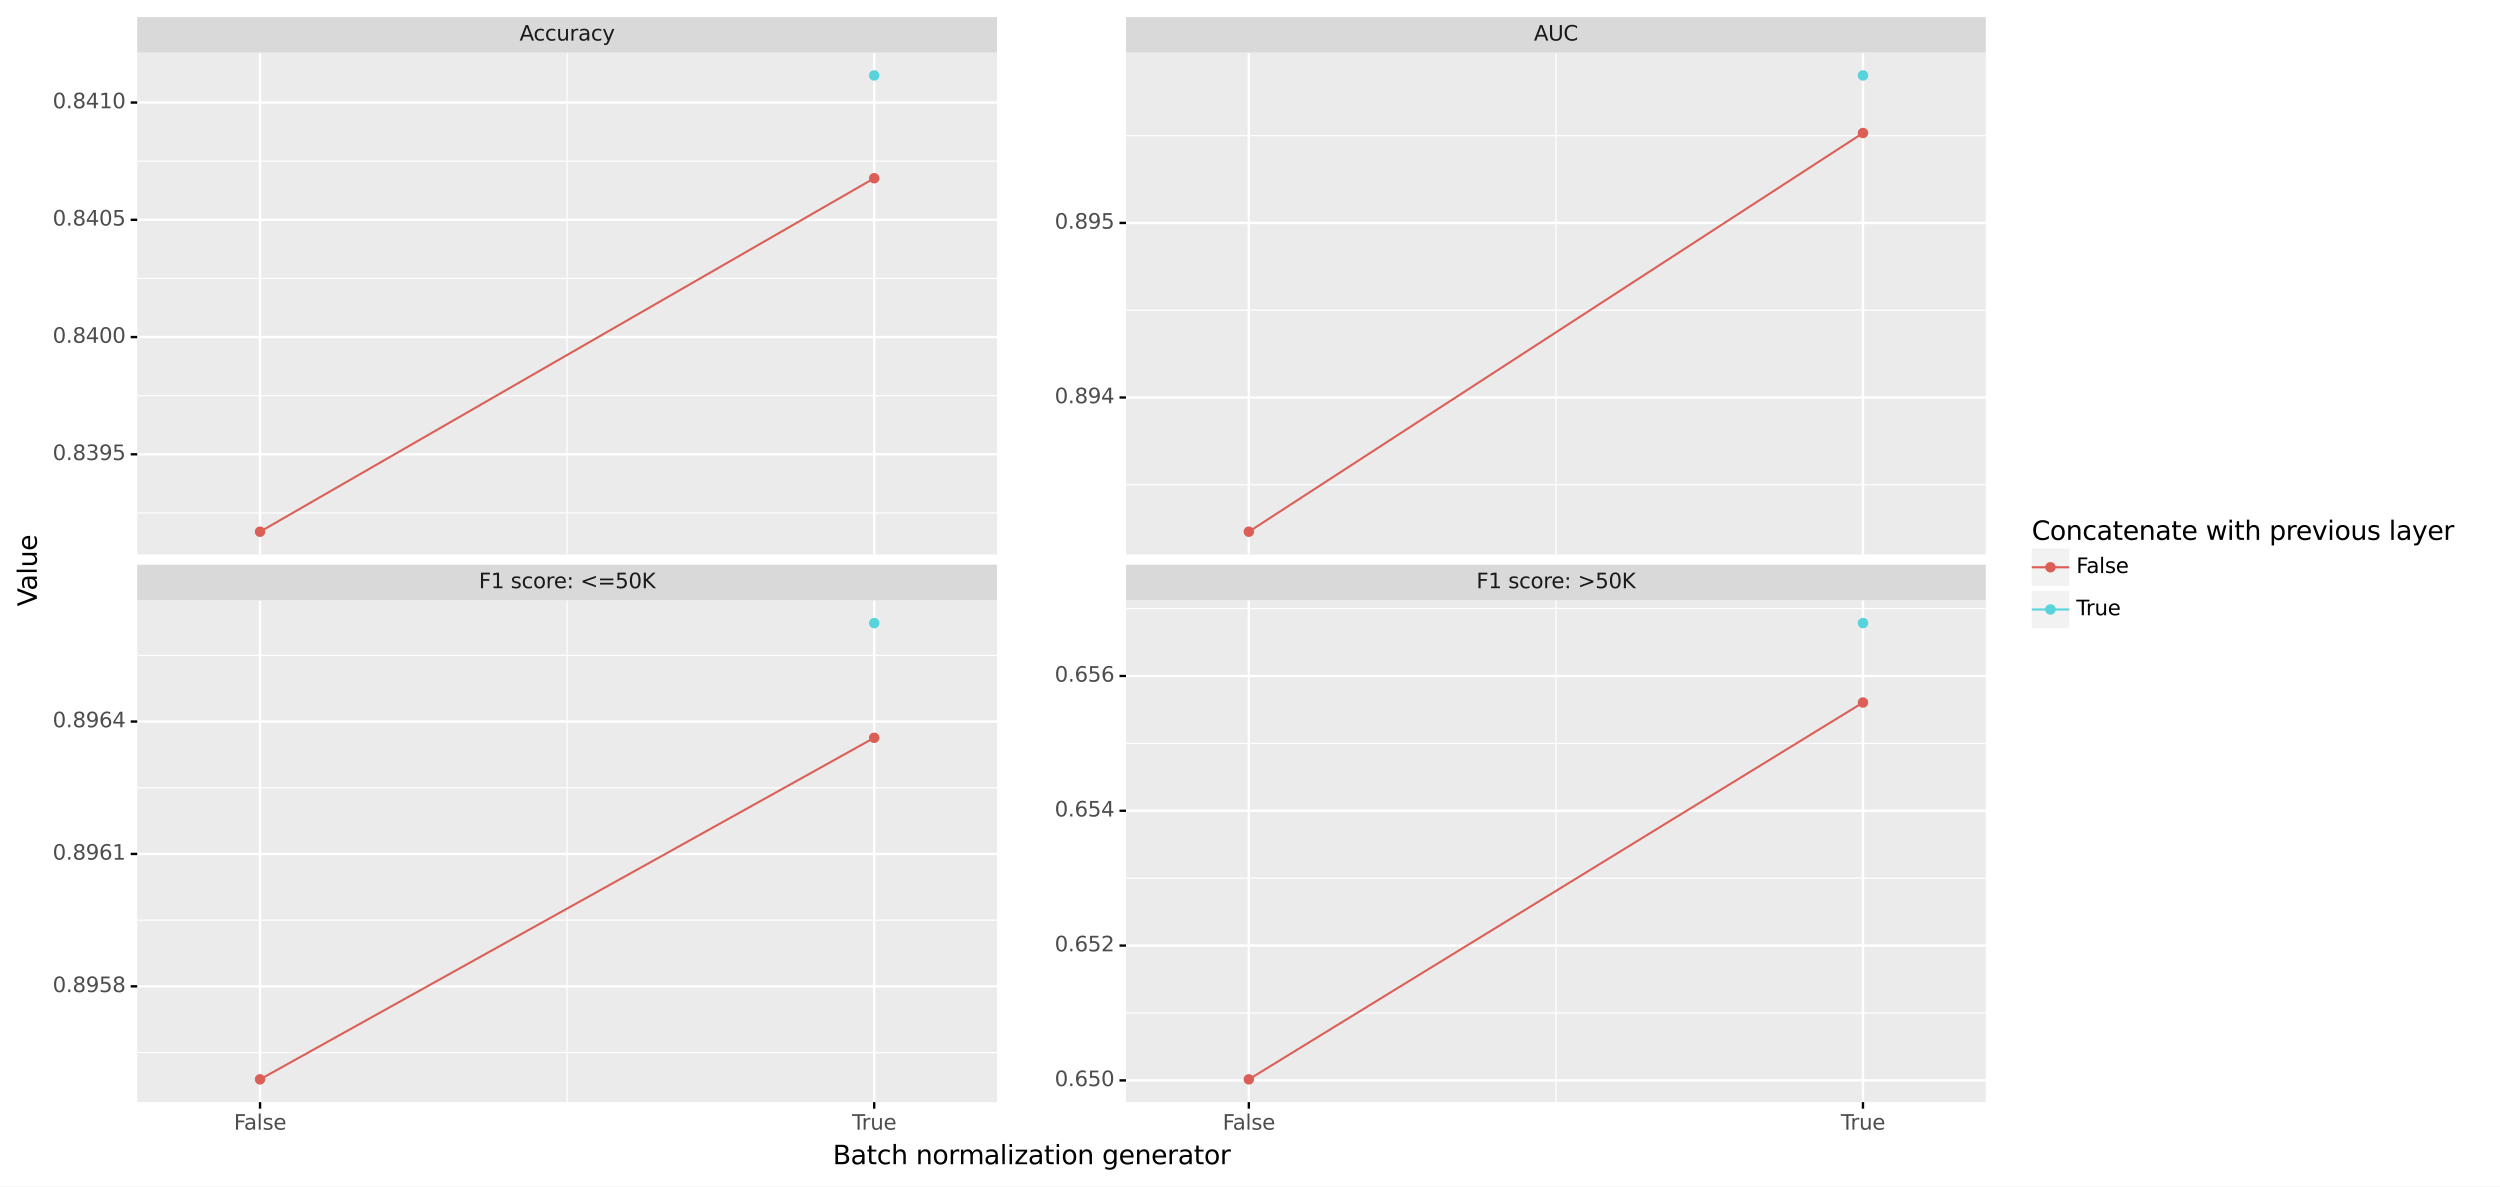 <?xml version="1.0" encoding="utf-8" standalone="no"?>
<!DOCTYPE svg PUBLIC "-//W3C//DTD SVG 1.1//EN"
  "http://www.w3.org/Graphics/SVG/1.1/DTD/svg11.dtd">
<svg height="501.477pt" version="1.1" viewBox="0 0 1056.48 501.477" width="1056.48pt" xmlns="http://www.w3.org/2000/svg" xmlns:xlink="http://www.w3.org/1999/xlink">
 <rect x="0" y="0" width="1056.48" height="501.477" fill="#808080" stroke="none"/>
 <defs>
  <style type="text/css">*{stroke-linecap:butt;stroke-linejoin:round;}</style>
 </defs>
 <g id="figure_1">
  <g id="patch_1">
   <path d="M 0 501.477 
L 1056.48 501.477 
L 1056.48 0 
L 0 0 
z
" style="fill:#ffffff;stroke:#ffffff;stroke-linejoin:miter;"/>
  </g>
  <g id="axes_1">
   <g id="patch_2">
    <path d="M 57.988 234.334 
L 421.337 234.334 
L 421.337 22.244 
L 57.988 22.244 
z
" style="fill:#ebebeb;"/>
   </g>
   <g id="matplotlib.axis_1">
    <g id="xtick_1">
     <g id="line2d_1">
      <path clip-path="url(#p11e1f3fc51)" d="M 109.895 234.334 
L 109.895 22.244 
" style="fill:none;stroke:#ffffff;"/>
     </g>
    </g>
    <g id="xtick_2">
     <g id="line2d_2">
      <path clip-path="url(#p11e1f3fc51)" d="M 369.43 234.334 
L 369.43 22.244 
" style="fill:none;stroke:#ffffff;"/>
     </g>
    </g>
    <g id="xtick_3">
     <g id="line2d_3">
      <path clip-path="url(#p11e1f3fc51)" d="M 239.662 234.334 
L 239.662 22.244 
" style="fill:none;stroke:#ffffff;stroke-width:0.5;"/>
     </g>
    </g>
   </g>
   <g id="matplotlib.axis_2">
    <g id="ytick_1">
     <g id="line2d_4">
      <path clip-path="url(#p11e1f3fc51)" d="M 57.988 191.988 
L 421.337 191.988 
" style="fill:none;stroke:#ffffff;"/>
     </g>
     <g id="line2d_5">
      <path d="M 57.988 191.988 
" style="fill:none;stroke:#333333;stroke-width:1.5;"/>
      <defs>
       <path d="M 0 0 
L -2.75 0 
" id="me583f75f4c" style="stroke:#000000;"/>
      </defs>
      <g>
       <use style="fill:#333333;stroke:#000000;" x="57.988" xlink:href="#me583f75f4c" y="191.988"/>
      </g>
     </g>
     <g id="text_1">
      <!-- 0.8395 -->
      <g style="fill:#4d4d4d;" transform="translate(22.246 194.417)scale(0.088 -0.088)">
       <defs>
        <path d="M 2034 4250 
Q 1547 4250 1301 3770 
Q 1056 3291 1056 2328 
Q 1056 1369 1301 889 
Q 1547 409 2034 409 
Q 2525 409 2770 889 
Q 3016 1369 3016 2328 
Q 3016 3291 2770 3770 
Q 2525 4250 2034 4250 
z
M 2034 4750 
Q 2819 4750 3233 4129 
Q 3647 3509 3647 2328 
Q 3647 1150 3233 529 
Q 2819 -91 2034 -91 
Q 1250 -91 836 529 
Q 422 1150 422 2328 
Q 422 3509 836 4129 
Q 1250 4750 2034 4750 
z
" id="DejaVuSans-30" transform="scale(0.016)"/>
        <path d="M 684 794 
L 1344 794 
L 1344 0 
L 684 0 
L 684 794 
z
" id="DejaVuSans-2e" transform="scale(0.016)"/>
        <path d="M 2034 2216 
Q 1584 2216 1326 1975 
Q 1069 1734 1069 1313 
Q 1069 891 1326 650 
Q 1584 409 2034 409 
Q 2484 409 2743 651 
Q 3003 894 3003 1313 
Q 3003 1734 2745 1975 
Q 2488 2216 2034 2216 
z
M 1403 2484 
Q 997 2584 770 2862 
Q 544 3141 544 3541 
Q 544 4100 942 4425 
Q 1341 4750 2034 4750 
Q 2731 4750 3128 4425 
Q 3525 4100 3525 3541 
Q 3525 3141 3298 2862 
Q 3072 2584 2669 2484 
Q 3125 2378 3379 2068 
Q 3634 1759 3634 1313 
Q 3634 634 3220 271 
Q 2806 -91 2034 -91 
Q 1263 -91 848 271 
Q 434 634 434 1313 
Q 434 1759 690 2068 
Q 947 2378 1403 2484 
z
M 1172 3481 
Q 1172 3119 1398 2916 
Q 1625 2713 2034 2713 
Q 2441 2713 2670 2916 
Q 2900 3119 2900 3481 
Q 2900 3844 2670 4047 
Q 2441 4250 2034 4250 
Q 1625 4250 1398 4047 
Q 1172 3844 1172 3481 
z
" id="DejaVuSans-38" transform="scale(0.016)"/>
        <path d="M 2597 2516 
Q 3050 2419 3304 2112 
Q 3559 1806 3559 1356 
Q 3559 666 3084 287 
Q 2609 -91 1734 -91 
Q 1441 -91 1130 -33 
Q 819 25 488 141 
L 488 750 
Q 750 597 1062 519 
Q 1375 441 1716 441 
Q 2309 441 2620 675 
Q 2931 909 2931 1356 
Q 2931 1769 2642 2001 
Q 2353 2234 1838 2234 
L 1294 2234 
L 1294 2753 
L 1863 2753 
Q 2328 2753 2575 2939 
Q 2822 3125 2822 3475 
Q 2822 3834 2567 4026 
Q 2313 4219 1838 4219 
Q 1578 4219 1281 4162 
Q 984 4106 628 3988 
L 628 4550 
Q 988 4650 1302 4700 
Q 1616 4750 1894 4750 
Q 2613 4750 3031 4423 
Q 3450 4097 3450 3541 
Q 3450 3153 3228 2886 
Q 3006 2619 2597 2516 
z
" id="DejaVuSans-33" transform="scale(0.016)"/>
        <path d="M 703 97 
L 703 672 
Q 941 559 1184 500 
Q 1428 441 1663 441 
Q 2288 441 2617 861 
Q 2947 1281 2994 2138 
Q 2813 1869 2534 1725 
Q 2256 1581 1919 1581 
Q 1219 1581 811 2004 
Q 403 2428 403 3163 
Q 403 3881 828 4315 
Q 1253 4750 1959 4750 
Q 2769 4750 3195 4129 
Q 3622 3509 3622 2328 
Q 3622 1225 3098 567 
Q 2575 -91 1691 -91 
Q 1453 -91 1209 -44 
Q 966 3 703 97 
z
M 1959 2075 
Q 2384 2075 2632 2365 
Q 2881 2656 2881 3163 
Q 2881 3666 2632 3958 
Q 2384 4250 1959 4250 
Q 1534 4250 1286 3958 
Q 1038 3666 1038 3163 
Q 1038 2656 1286 2365 
Q 1534 2075 1959 2075 
z
" id="DejaVuSans-39" transform="scale(0.016)"/>
        <path d="M 691 4666 
L 3169 4666 
L 3169 4134 
L 1269 4134 
L 1269 2991 
Q 1406 3038 1543 3061 
Q 1681 3084 1819 3084 
Q 2600 3084 3056 2656 
Q 3513 2228 3513 1497 
Q 3513 744 3044 326 
Q 2575 -91 1722 -91 
Q 1428 -91 1123 -41 
Q 819 9 494 109 
L 494 744 
Q 775 591 1075 516 
Q 1375 441 1709 441 
Q 2250 441 2565 725 
Q 2881 1009 2881 1497 
Q 2881 1984 2565 2268 
Q 2250 2553 1709 2553 
Q 1456 2553 1204 2497 
Q 953 2441 691 2322 
L 691 4666 
z
" id="DejaVuSans-35" transform="scale(0.016)"/>
       </defs>
       <use xlink:href="#DejaVuSans-30"/>
       <use x="63.623" xlink:href="#DejaVuSans-2e"/>
       <use x="95.41" xlink:href="#DejaVuSans-38"/>
       <use x="159.033" xlink:href="#DejaVuSans-33"/>
       <use x="222.656" xlink:href="#DejaVuSans-39"/>
       <use x="286.279" xlink:href="#DejaVuSans-35"/>
      </g>
     </g>
    </g>
    <g id="ytick_2">
     <g id="line2d_6">
      <path clip-path="url(#p11e1f3fc51)" d="M 57.988 142.437 
L 421.337 142.437 
" style="fill:none;stroke:#ffffff;"/>
     </g>
     <g id="line2d_7">
      <path d="M 57.988 142.437 
" style="fill:none;stroke:#333333;stroke-width:1.5;"/>
      <g>
       <use style="fill:#333333;stroke:#000000;" x="57.988" xlink:href="#me583f75f4c" y="142.437"/>
      </g>
     </g>
     <g id="text_2">
      <!-- 0.8400 -->
      <g style="fill:#4d4d4d;" transform="translate(22.246 144.865)scale(0.088 -0.088)">
       <defs>
        <path d="M 2419 4116 
L 825 1625 
L 2419 1625 
L 2419 4116 
z
M 2253 4666 
L 3047 4666 
L 3047 1625 
L 3713 1625 
L 3713 1100 
L 3047 1100 
L 3047 0 
L 2419 0 
L 2419 1100 
L 313 1100 
L 313 1709 
L 2253 4666 
z
" id="DejaVuSans-34" transform="scale(0.016)"/>
       </defs>
       <use xlink:href="#DejaVuSans-30"/>
       <use x="63.623" xlink:href="#DejaVuSans-2e"/>
       <use x="95.41" xlink:href="#DejaVuSans-38"/>
       <use x="159.033" xlink:href="#DejaVuSans-34"/>
       <use x="222.656" xlink:href="#DejaVuSans-30"/>
       <use x="286.279" xlink:href="#DejaVuSans-30"/>
      </g>
     </g>
    </g>
    <g id="ytick_3">
     <g id="line2d_8">
      <path clip-path="url(#p11e1f3fc51)" d="M 57.988 92.886 
L 421.337 92.886 
" style="fill:none;stroke:#ffffff;"/>
     </g>
     <g id="line2d_9">
      <path d="M 57.988 92.886 
" style="fill:none;stroke:#333333;stroke-width:1.5;"/>
      <g>
       <use style="fill:#333333;stroke:#000000;" x="57.988" xlink:href="#me583f75f4c" y="92.886"/>
      </g>
     </g>
     <g id="text_3">
      <!-- 0.8405 -->
      <g style="fill:#4d4d4d;" transform="translate(22.246 95.314)scale(0.088 -0.088)">
       <use xlink:href="#DejaVuSans-30"/>
       <use x="63.623" xlink:href="#DejaVuSans-2e"/>
       <use x="95.41" xlink:href="#DejaVuSans-38"/>
       <use x="159.033" xlink:href="#DejaVuSans-34"/>
       <use x="222.656" xlink:href="#DejaVuSans-30"/>
       <use x="286.279" xlink:href="#DejaVuSans-35"/>
      </g>
     </g>
    </g>
    <g id="ytick_4">
     <g id="line2d_10">
      <path clip-path="url(#p11e1f3fc51)" d="M 57.988 43.335 
L 421.337 43.335 
" style="fill:none;stroke:#ffffff;"/>
     </g>
     <g id="line2d_11">
      <path d="M 57.988 43.335 
" style="fill:none;stroke:#333333;stroke-width:1.5;"/>
      <g>
       <use style="fill:#333333;stroke:#000000;" x="57.988" xlink:href="#me583f75f4c" y="43.335"/>
      </g>
     </g>
     <g id="text_4">
      <!-- 0.8410 -->
      <g style="fill:#4d4d4d;" transform="translate(22.246 45.763)scale(0.088 -0.088)">
       <defs>
        <path d="M 794 531 
L 1825 531 
L 1825 4091 
L 703 3866 
L 703 4441 
L 1819 4666 
L 2450 4666 
L 2450 531 
L 3481 531 
L 3481 0 
L 794 0 
L 794 531 
z
" id="DejaVuSans-31" transform="scale(0.016)"/>
       </defs>
       <use xlink:href="#DejaVuSans-30"/>
       <use x="63.623" xlink:href="#DejaVuSans-2e"/>
       <use x="95.41" xlink:href="#DejaVuSans-38"/>
       <use x="159.033" xlink:href="#DejaVuSans-34"/>
       <use x="222.656" xlink:href="#DejaVuSans-31"/>
       <use x="286.279" xlink:href="#DejaVuSans-30"/>
      </g>
     </g>
    </g>
    <g id="ytick_5">
     <g id="line2d_12">
      <path clip-path="url(#p11e1f3fc51)" d="M 57.988 216.764 
L 421.337 216.764 
" style="fill:none;stroke:#ffffff;stroke-width:0.5;"/>
     </g>
    </g>
    <g id="ytick_6">
     <g id="line2d_13">
      <path clip-path="url(#p11e1f3fc51)" d="M 57.988 167.213 
L 421.337 167.213 
" style="fill:none;stroke:#ffffff;stroke-width:0.5;"/>
     </g>
    </g>
    <g id="ytick_7">
     <g id="line2d_14">
      <path clip-path="url(#p11e1f3fc51)" d="M 57.988 117.662 
L 421.337 117.662 
" style="fill:none;stroke:#ffffff;stroke-width:0.5;"/>
     </g>
    </g>
    <g id="ytick_8">
     <g id="line2d_15">
      <path clip-path="url(#p11e1f3fc51)" d="M 57.988 68.11 
L 421.337 68.11 
" style="fill:none;stroke:#ffffff;stroke-width:0.5;"/>
     </g>
    </g>
    <g id="text_5">
     <!-- Value -->
     <g transform="translate(15.558 256.228)rotate(-90)scale(0.11 -0.11)">
      <defs>
       <path d="M 1831 0 
L 50 4666 
L 709 4666 
L 2188 738 
L 3669 4666 
L 4325 4666 
L 2547 0 
L 1831 0 
z
" id="DejaVuSans-56" transform="scale(0.016)"/>
       <path d="M 2194 1759 
Q 1497 1759 1228 1600 
Q 959 1441 959 1056 
Q 959 750 1161 570 
Q 1363 391 1709 391 
Q 2188 391 2477 730 
Q 2766 1069 2766 1631 
L 2766 1759 
L 2194 1759 
z
M 3341 1997 
L 3341 0 
L 2766 0 
L 2766 531 
Q 2569 213 2275 61 
Q 1981 -91 1556 -91 
Q 1019 -91 701 211 
Q 384 513 384 1019 
Q 384 1609 779 1909 
Q 1175 2209 1959 2209 
L 2766 2209 
L 2766 2266 
Q 2766 2663 2505 2880 
Q 2244 3097 1772 3097 
Q 1472 3097 1187 3025 
Q 903 2953 641 2809 
L 641 3341 
Q 956 3463 1253 3523 
Q 1550 3584 1831 3584 
Q 2591 3584 2966 3190 
Q 3341 2797 3341 1997 
z
" id="DejaVuSans-61" transform="scale(0.016)"/>
       <path d="M 603 4863 
L 1178 4863 
L 1178 0 
L 603 0 
L 603 4863 
z
" id="DejaVuSans-6c" transform="scale(0.016)"/>
       <path d="M 544 1381 
L 544 3500 
L 1119 3500 
L 1119 1403 
Q 1119 906 1312 657 
Q 1506 409 1894 409 
Q 2359 409 2629 706 
Q 2900 1003 2900 1516 
L 2900 3500 
L 3475 3500 
L 3475 0 
L 2900 0 
L 2900 538 
Q 2691 219 2414 64 
Q 2138 -91 1772 -91 
Q 1169 -91 856 284 
Q 544 659 544 1381 
z
M 1991 3584 
L 1991 3584 
z
" id="DejaVuSans-75" transform="scale(0.016)"/>
       <path d="M 3597 1894 
L 3597 1613 
L 953 1613 
Q 991 1019 1311 708 
Q 1631 397 2203 397 
Q 2534 397 2845 478 
Q 3156 559 3463 722 
L 3463 178 
Q 3153 47 2828 -22 
Q 2503 -91 2169 -91 
Q 1331 -91 842 396 
Q 353 884 353 1716 
Q 353 2575 817 3079 
Q 1281 3584 2069 3584 
Q 2775 3584 3186 3129 
Q 3597 2675 3597 1894 
z
M 3022 2063 
Q 3016 2534 2758 2815 
Q 2500 3097 2075 3097 
Q 1594 3097 1305 2825 
Q 1016 2553 972 2059 
L 3022 2063 
z
" id="DejaVuSans-65" transform="scale(0.016)"/>
      </defs>
      <use xlink:href="#DejaVuSans-56"/>
      <use x="60.658" xlink:href="#DejaVuSans-61"/>
      <use x="121.938" xlink:href="#DejaVuSans-6c"/>
      <use x="149.721" xlink:href="#DejaVuSans-75"/>
      <use x="213.1" xlink:href="#DejaVuSans-65"/>
     </g>
    </g>
   </g>
   <g id="line2d_16">
    <path clip-path="url(#p11e1f3fc51)" d="M 109.895 224.694 
L 369.43 75.316 
" style="fill:none;stroke:#db5f57;stroke-width:0.886;"/>
   </g>
   <g id="PathCollection_1">
    <path clip-path="url(#p11e1f3fc51)" d="M 109.895 226.466 
C 110.365 226.466 110.816 226.279 111.148 225.947 
C 111.48 225.615 111.667 225.164 111.667 224.694 
C 111.667 224.224 111.48 223.773 111.148 223.44 
C 110.816 223.108 110.365 222.921 109.895 222.921 
C 109.425 222.921 108.974 223.108 108.641 223.44 
C 108.309 223.773 108.122 224.224 108.122 224.694 
C 108.122 225.164 108.309 225.615 108.641 225.947 
C 108.974 226.279 109.425 226.466 109.895 226.466 
z
" style="fill:#db5f57;stroke:#db5f57;stroke-width:0.886;"/>
    <path clip-path="url(#p11e1f3fc51)" d="M 369.43 77.088 
C 369.9 77.088 370.35 76.902 370.683 76.569 
C 371.015 76.237 371.202 75.786 371.202 75.316 
C 371.202 74.846 371.015 74.395 370.683 74.063 
C 370.35 73.73 369.9 73.543 369.43 73.543 
C 368.959 73.543 368.509 73.73 368.176 74.063 
C 367.844 74.395 367.657 74.846 367.657 75.316 
C 367.657 75.786 367.844 76.237 368.176 76.569 
C 368.509 76.902 368.959 77.088 369.43 77.088 
z
" style="fill:#db5f57;stroke:#db5f57;stroke-width:0.886;"/>
    <path clip-path="url(#p11e1f3fc51)" d="M 369.43 33.657 
C 369.9 33.657 370.35 33.47 370.683 33.138 
C 371.015 32.805 371.202 32.355 371.202 31.885 
C 371.202 31.414 371.015 30.964 370.683 30.631 
C 370.35 30.299 369.9 30.112 369.43 30.112 
C 368.959 30.112 368.509 30.299 368.176 30.631 
C 367.844 30.964 367.657 31.414 367.657 31.885 
C 367.657 32.355 367.844 32.805 368.176 33.138 
C 368.509 33.47 368.959 33.657 369.43 33.657 
z
" style="fill:#57d3db;stroke:#57d3db;stroke-width:0.886;"/>
   </g>
   <g id="patch_3">
    <path d="M 57.988 22.244 
L 421.337 22.244 
L 421.337 7.2 
L 57.988 7.2 
z
" style="fill:#d9d9d9;"/>
   </g>
   <g id="text_6">
    <!-- Accuracy -->
    <g style="fill:#1a1a1a;" transform="translate(219.573 17.15)scale(0.088 -0.088)">
     <defs>
      <path d="M 2188 4044 
L 1331 1722 
L 3047 1722 
L 2188 4044 
z
M 1831 4666 
L 2547 4666 
L 4325 0 
L 3669 0 
L 3244 1197 
L 1141 1197 
L 716 0 
L 50 0 
L 1831 4666 
z
" id="DejaVuSans-41" transform="scale(0.016)"/>
      <path d="M 3122 3366 
L 3122 2828 
Q 2878 2963 2633 3030 
Q 2388 3097 2138 3097 
Q 1578 3097 1268 2742 
Q 959 2388 959 1747 
Q 959 1106 1268 751 
Q 1578 397 2138 397 
Q 2388 397 2633 464 
Q 2878 531 3122 666 
L 3122 134 
Q 2881 22 2623 -34 
Q 2366 -91 2075 -91 
Q 1284 -91 818 406 
Q 353 903 353 1747 
Q 353 2603 823 3093 
Q 1294 3584 2113 3584 
Q 2378 3584 2631 3529 
Q 2884 3475 3122 3366 
z
" id="DejaVuSans-63" transform="scale(0.016)"/>
      <path d="M 2631 2963 
Q 2534 3019 2420 3045 
Q 2306 3072 2169 3072 
Q 1681 3072 1420 2755 
Q 1159 2438 1159 1844 
L 1159 0 
L 581 0 
L 581 3500 
L 1159 3500 
L 1159 2956 
Q 1341 3275 1631 3429 
Q 1922 3584 2338 3584 
Q 2397 3584 2469 3576 
Q 2541 3569 2628 3553 
L 2631 2963 
z
" id="DejaVuSans-72" transform="scale(0.016)"/>
      <path d="M 2059 -325 
Q 1816 -950 1584 -1140 
Q 1353 -1331 966 -1331 
L 506 -1331 
L 506 -850 
L 844 -850 
Q 1081 -850 1212 -737 
Q 1344 -625 1503 -206 
L 1606 56 
L 191 3500 
L 800 3500 
L 1894 763 
L 2988 3500 
L 3597 3500 
L 2059 -325 
z
" id="DejaVuSans-79" transform="scale(0.016)"/>
     </defs>
     <use xlink:href="#DejaVuSans-41"/>
     <use x="66.658" xlink:href="#DejaVuSans-63"/>
     <use x="121.639" xlink:href="#DejaVuSans-63"/>
     <use x="176.619" xlink:href="#DejaVuSans-75"/>
     <use x="239.998" xlink:href="#DejaVuSans-72"/>
     <use x="281.111" xlink:href="#DejaVuSans-61"/>
     <use x="342.391" xlink:href="#DejaVuSans-63"/>
     <use x="397.371" xlink:href="#DejaVuSans-79"/>
    </g>
   </g>
   <g id="patch_4">
    <path d="M 846.388 277.687 
L 1049.28 277.687 
L 1049.28 204.561 
L 846.388 204.561 
z
" style="fill:#ffffff;"/>
   </g>
   <g id="text_7">
    <!-- Concatenate with previous layer -->
    <g transform="translate(858.588 228.155)scale(0.11 -0.11)">
     <defs>
      <path d="M 4122 4306 
L 4122 3641 
Q 3803 3938 3442 4084 
Q 3081 4231 2675 4231 
Q 1875 4231 1450 3742 
Q 1025 3253 1025 2328 
Q 1025 1406 1450 917 
Q 1875 428 2675 428 
Q 3081 428 3442 575 
Q 3803 722 4122 1019 
L 4122 359 
Q 3791 134 3420 21 
Q 3050 -91 2638 -91 
Q 1578 -91 968 557 
Q 359 1206 359 2328 
Q 359 3453 968 4101 
Q 1578 4750 2638 4750 
Q 3056 4750 3426 4639 
Q 3797 4528 4122 4306 
z
" id="DejaVuSans-43" transform="scale(0.016)"/>
      <path d="M 1959 3097 
Q 1497 3097 1228 2736 
Q 959 2375 959 1747 
Q 959 1119 1226 758 
Q 1494 397 1959 397 
Q 2419 397 2687 759 
Q 2956 1122 2956 1747 
Q 2956 2369 2687 2733 
Q 2419 3097 1959 3097 
z
M 1959 3584 
Q 2709 3584 3137 3096 
Q 3566 2609 3566 1747 
Q 3566 888 3137 398 
Q 2709 -91 1959 -91 
Q 1206 -91 779 398 
Q 353 888 353 1747 
Q 353 2609 779 3096 
Q 1206 3584 1959 3584 
z
" id="DejaVuSans-6f" transform="scale(0.016)"/>
      <path d="M 3513 2113 
L 3513 0 
L 2938 0 
L 2938 2094 
Q 2938 2591 2744 2837 
Q 2550 3084 2163 3084 
Q 1697 3084 1428 2787 
Q 1159 2491 1159 1978 
L 1159 0 
L 581 0 
L 581 3500 
L 1159 3500 
L 1159 2956 
Q 1366 3272 1645 3428 
Q 1925 3584 2291 3584 
Q 2894 3584 3203 3211 
Q 3513 2838 3513 2113 
z
" id="DejaVuSans-6e" transform="scale(0.016)"/>
      <path d="M 1172 4494 
L 1172 3500 
L 2356 3500 
L 2356 3053 
L 1172 3053 
L 1172 1153 
Q 1172 725 1289 603 
Q 1406 481 1766 481 
L 2356 481 
L 2356 0 
L 1766 0 
Q 1100 0 847 248 
Q 594 497 594 1153 
L 594 3053 
L 172 3053 
L 172 3500 
L 594 3500 
L 594 4494 
L 1172 4494 
z
" id="DejaVuSans-74" transform="scale(0.016)"/>
      <path id="DejaVuSans-20" transform="scale(0.016)"/>
      <path d="M 269 3500 
L 844 3500 
L 1563 769 
L 2278 3500 
L 2956 3500 
L 3675 769 
L 4391 3500 
L 4966 3500 
L 4050 0 
L 3372 0 
L 2619 2869 
L 1863 0 
L 1184 0 
L 269 3500 
z
" id="DejaVuSans-77" transform="scale(0.016)"/>
      <path d="M 603 3500 
L 1178 3500 
L 1178 0 
L 603 0 
L 603 3500 
z
M 603 4863 
L 1178 4863 
L 1178 4134 
L 603 4134 
L 603 4863 
z
" id="DejaVuSans-69" transform="scale(0.016)"/>
      <path d="M 3513 2113 
L 3513 0 
L 2938 0 
L 2938 2094 
Q 2938 2591 2744 2837 
Q 2550 3084 2163 3084 
Q 1697 3084 1428 2787 
Q 1159 2491 1159 1978 
L 1159 0 
L 581 0 
L 581 4863 
L 1159 4863 
L 1159 2956 
Q 1366 3272 1645 3428 
Q 1925 3584 2291 3584 
Q 2894 3584 3203 3211 
Q 3513 2838 3513 2113 
z
" id="DejaVuSans-68" transform="scale(0.016)"/>
      <path d="M 1159 525 
L 1159 -1331 
L 581 -1331 
L 581 3500 
L 1159 3500 
L 1159 2969 
Q 1341 3281 1617 3432 
Q 1894 3584 2278 3584 
Q 2916 3584 3314 3078 
Q 3713 2572 3713 1747 
Q 3713 922 3314 415 
Q 2916 -91 2278 -91 
Q 1894 -91 1617 61 
Q 1341 213 1159 525 
z
M 3116 1747 
Q 3116 2381 2855 2742 
Q 2594 3103 2138 3103 
Q 1681 3103 1420 2742 
Q 1159 2381 1159 1747 
Q 1159 1113 1420 752 
Q 1681 391 2138 391 
Q 2594 391 2855 752 
Q 3116 1113 3116 1747 
z
" id="DejaVuSans-70" transform="scale(0.016)"/>
      <path d="M 191 3500 
L 800 3500 
L 1894 563 
L 2988 3500 
L 3597 3500 
L 2284 0 
L 1503 0 
L 191 3500 
z
" id="DejaVuSans-76" transform="scale(0.016)"/>
      <path d="M 2834 3397 
L 2834 2853 
Q 2591 2978 2328 3040 
Q 2066 3103 1784 3103 
Q 1356 3103 1142 2972 
Q 928 2841 928 2578 
Q 928 2378 1081 2264 
Q 1234 2150 1697 2047 
L 1894 2003 
Q 2506 1872 2764 1633 
Q 3022 1394 3022 966 
Q 3022 478 2636 193 
Q 2250 -91 1575 -91 
Q 1294 -91 989 -36 
Q 684 19 347 128 
L 347 722 
Q 666 556 975 473 
Q 1284 391 1588 391 
Q 1994 391 2212 530 
Q 2431 669 2431 922 
Q 2431 1156 2273 1281 
Q 2116 1406 1581 1522 
L 1381 1569 
Q 847 1681 609 1914 
Q 372 2147 372 2553 
Q 372 3047 722 3315 
Q 1072 3584 1716 3584 
Q 2034 3584 2315 3537 
Q 2597 3491 2834 3397 
z
" id="DejaVuSans-73" transform="scale(0.016)"/>
     </defs>
     <use xlink:href="#DejaVuSans-43"/>
     <use x="69.824" xlink:href="#DejaVuSans-6f"/>
     <use x="131.006" xlink:href="#DejaVuSans-6e"/>
     <use x="194.385" xlink:href="#DejaVuSans-63"/>
     <use x="249.365" xlink:href="#DejaVuSans-61"/>
     <use x="310.645" xlink:href="#DejaVuSans-74"/>
     <use x="349.854" xlink:href="#DejaVuSans-65"/>
     <use x="411.377" xlink:href="#DejaVuSans-6e"/>
     <use x="474.756" xlink:href="#DejaVuSans-61"/>
     <use x="536.035" xlink:href="#DejaVuSans-74"/>
     <use x="575.244" xlink:href="#DejaVuSans-65"/>
     <use x="636.768" xlink:href="#DejaVuSans-20"/>
     <use x="668.555" xlink:href="#DejaVuSans-77"/>
     <use x="750.342" xlink:href="#DejaVuSans-69"/>
     <use x="778.125" xlink:href="#DejaVuSans-74"/>
     <use x="817.334" xlink:href="#DejaVuSans-68"/>
     <use x="880.713" xlink:href="#DejaVuSans-20"/>
     <use x="912.5" xlink:href="#DejaVuSans-70"/>
     <use x="975.977" xlink:href="#DejaVuSans-72"/>
     <use x="1014.84" xlink:href="#DejaVuSans-65"/>
     <use x="1076.363" xlink:href="#DejaVuSans-76"/>
     <use x="1135.543" xlink:href="#DejaVuSans-69"/>
     <use x="1163.326" xlink:href="#DejaVuSans-6f"/>
     <use x="1224.508" xlink:href="#DejaVuSans-75"/>
     <use x="1287.887" xlink:href="#DejaVuSans-73"/>
     <use x="1339.986" xlink:href="#DejaVuSans-20"/>
     <use x="1371.773" xlink:href="#DejaVuSans-6c"/>
     <use x="1399.557" xlink:href="#DejaVuSans-61"/>
     <use x="1460.836" xlink:href="#DejaVuSans-79"/>
     <use x="1520.016" xlink:href="#DejaVuSans-65"/>
     <use x="1581.539" xlink:href="#DejaVuSans-72"/>
    </g>
   </g>
   <g id="patch_5">
    <path clip-path="url(#p233e73ace0)" d="M 858.588 247.647 
L 874.428 247.647 
L 874.428 231.807 
L 858.588 231.807 
z
" style="fill:#f2f2f2;"/>
   </g>
   <g id="line2d_17">
    <path clip-path="url(#p233e73ace0)" d="M 858.588 239.727 
L 874.428 239.727 
" style="fill:none;stroke:#db5f57;stroke-width:0.886;"/>
   </g>
   <g id="line2d_18">
    <path clip-path="url(#p233e73ace0)" d="M 866.508 239.727 
" style="fill:none;stroke:#1f77b4;stroke-linecap:square;stroke-width:1.5;"/>
    <defs>
     <path d="M 0 1.772 
C 0.47 1.772 0.921 1.586 1.253 1.253 
C 1.586 0.921 1.772 0.47 1.772 0 
C 1.772 -0.47 1.586 -0.921 1.253 -1.253 
C 0.921 -1.586 0.47 -1.772 0 -1.772 
C -0.47 -1.772 -0.921 -1.586 -1.253 -1.253 
C -1.586 -0.921 -1.772 -0.47 -1.772 0 
C -1.772 0.47 -1.586 0.921 -1.253 1.253 
C -0.921 1.586 -0.47 1.772 0 1.772 
z
" id="m1e478e09a5" style="stroke:#db5f57;stroke-width:0.886;"/>
    </defs>
    <g clip-path="url(#p233e73ace0)">
     <use style="fill:#db5f57;stroke:#db5f57;stroke-width:0.886;" x="866.508" xlink:href="#m1e478e09a5" y="239.727"/>
    </g>
   </g>
   <g id="text_8">
    <!-- False -->
    <g transform="translate(877.428 242.155)scale(0.088 -0.088)">
     <defs>
      <path d="M 628 4666 
L 3309 4666 
L 3309 4134 
L 1259 4134 
L 1259 2759 
L 3109 2759 
L 3109 2228 
L 1259 2228 
L 1259 0 
L 628 0 
L 628 4666 
z
" id="DejaVuSans-46" transform="scale(0.016)"/>
     </defs>
     <use xlink:href="#DejaVuSans-46"/>
     <use x="48.395" xlink:href="#DejaVuSans-61"/>
     <use x="109.674" xlink:href="#DejaVuSans-6c"/>
     <use x="137.457" xlink:href="#DejaVuSans-73"/>
     <use x="189.557" xlink:href="#DejaVuSans-65"/>
    </g>
   </g>
   <g id="patch_6">
    <path clip-path="url(#p848b994ba0)" d="M 858.588 265.487 
L 874.428 265.487 
L 874.428 249.647 
L 858.588 249.647 
z
" style="fill:#f2f2f2;"/>
   </g>
   <g id="line2d_19">
    <path clip-path="url(#p848b994ba0)" d="M 858.588 257.567 
L 874.428 257.567 
" style="fill:none;stroke:#57d3db;stroke-width:0.886;"/>
   </g>
   <g id="line2d_20">
    <path clip-path="url(#p848b994ba0)" d="M 866.508 257.567 
" style="fill:none;stroke:#1f77b4;stroke-linecap:square;stroke-width:1.5;"/>
    <defs>
     <path d="M 0 1.772 
C 0.47 1.772 0.921 1.586 1.253 1.253 
C 1.586 0.921 1.772 0.47 1.772 0 
C 1.772 -0.47 1.586 -0.921 1.253 -1.253 
C 0.921 -1.586 0.47 -1.772 0 -1.772 
C -0.47 -1.772 -0.921 -1.586 -1.253 -1.253 
C -1.586 -0.921 -1.772 -0.47 -1.772 0 
C -1.772 0.47 -1.586 0.921 -1.253 1.253 
C -0.921 1.586 -0.47 1.772 0 1.772 
z
" id="mb156eae05f" style="stroke:#57d3db;stroke-width:0.886;"/>
    </defs>
    <g clip-path="url(#p848b994ba0)">
     <use style="fill:#57d3db;stroke:#57d3db;stroke-width:0.886;" x="866.508" xlink:href="#mb156eae05f" y="257.567"/>
    </g>
   </g>
   <g id="text_9">
    <!-- True -->
    <g transform="translate(877.428 259.995)scale(0.088 -0.088)">
     <defs>
      <path d="M -19 4666 
L 3928 4666 
L 3928 4134 
L 2272 4134 
L 2272 0 
L 1638 0 
L 1638 4134 
L -19 4134 
L -19 4666 
z
" id="DejaVuSans-54" transform="scale(0.016)"/>
     </defs>
     <use xlink:href="#DejaVuSans-54"/>
     <use x="46.334" xlink:href="#DejaVuSans-72"/>
     <use x="87.447" xlink:href="#DejaVuSans-75"/>
     <use x="150.826" xlink:href="#DejaVuSans-65"/>
    </g>
   </g>
  </g>
  <g id="axes_2">
   <g id="patch_7">
    <path d="M 475.839 234.334 
L 839.188 234.334 
L 839.188 22.244 
L 475.839 22.244 
z
" style="fill:#ebebeb;"/>
   </g>
   <g id="matplotlib.axis_3">
    <g id="xtick_4">
     <g id="line2d_21">
      <path clip-path="url(#p1a3d42ef7c)" d="M 527.746 234.334 
L 527.746 22.244 
" style="fill:none;stroke:#ffffff;stroke-linecap:square;"/>
     </g>
    </g>
    <g id="xtick_5">
     <g id="line2d_22">
      <path clip-path="url(#p1a3d42ef7c)" d="M 787.281 234.334 
L 787.281 22.244 
" style="fill:none;stroke:#ffffff;stroke-linecap:square;"/>
     </g>
    </g>
    <g id="xtick_6">
     <g id="line2d_23">
      <path clip-path="url(#p1a3d42ef7c)" d="M 657.513 234.334 
L 657.513 22.244 
" style="fill:none;stroke:#ffffff;stroke-linecap:square;stroke-width:0.5;"/>
     </g>
    </g>
   </g>
   <g id="matplotlib.axis_4">
    <g id="ytick_9">
     <g id="line2d_24">
      <path clip-path="url(#p1a3d42ef7c)" d="M 475.839 167.98 
L 839.188 167.98 
" style="fill:none;stroke:#ffffff;stroke-linecap:square;"/>
     </g>
     <g id="line2d_25">
      <path d="M 475.839 167.98 
" style="fill:none;stroke:#333333;stroke-linecap:square;stroke-width:1.5;"/>
      <g>
       <use style="fill:#333333;stroke:#000000;" x="475.839" xlink:href="#me583f75f4c" y="167.98"/>
      </g>
     </g>
     <g id="text_10">
      <!-- 0.894 -->
      <g style="fill:#4d4d4d;" transform="translate(445.696 170.408)scale(0.088 -0.088)">
       <use xlink:href="#DejaVuSans-30"/>
       <use x="63.623" xlink:href="#DejaVuSans-2e"/>
       <use x="95.41" xlink:href="#DejaVuSans-38"/>
       <use x="159.033" xlink:href="#DejaVuSans-39"/>
       <use x="222.656" xlink:href="#DejaVuSans-34"/>
      </g>
     </g>
    </g>
    <g id="ytick_10">
     <g id="line2d_26">
      <path clip-path="url(#p1a3d42ef7c)" d="M 475.839 94.216 
L 839.188 94.216 
" style="fill:none;stroke:#ffffff;stroke-linecap:square;"/>
     </g>
     <g id="line2d_27">
      <path d="M 475.839 94.216 
" style="fill:none;stroke:#333333;stroke-linecap:square;stroke-width:1.5;"/>
      <g>
       <use style="fill:#333333;stroke:#000000;" x="475.839" xlink:href="#me583f75f4c" y="94.216"/>
      </g>
     </g>
     <g id="text_11">
      <!-- 0.895 -->
      <g style="fill:#4d4d4d;" transform="translate(445.696 96.644)scale(0.088 -0.088)">
       <use xlink:href="#DejaVuSans-30"/>
       <use x="63.623" xlink:href="#DejaVuSans-2e"/>
       <use x="95.41" xlink:href="#DejaVuSans-38"/>
       <use x="159.033" xlink:href="#DejaVuSans-39"/>
       <use x="222.656" xlink:href="#DejaVuSans-35"/>
      </g>
     </g>
    </g>
    <g id="ytick_11">
     <g id="line2d_28">
      <path clip-path="url(#p1a3d42ef7c)" d="M 475.839 204.862 
L 839.188 204.862 
" style="fill:none;stroke:#ffffff;stroke-linecap:square;stroke-width:0.5;"/>
     </g>
    </g>
    <g id="ytick_12">
     <g id="line2d_29">
      <path clip-path="url(#p1a3d42ef7c)" d="M 475.839 131.098 
L 839.188 131.098 
" style="fill:none;stroke:#ffffff;stroke-linecap:square;stroke-width:0.5;"/>
     </g>
    </g>
    <g id="ytick_13">
     <g id="line2d_30">
      <path clip-path="url(#p1a3d42ef7c)" d="M 475.839 57.333 
L 839.188 57.333 
" style="fill:none;stroke:#ffffff;stroke-linecap:square;stroke-width:0.5;"/>
     </g>
    </g>
   </g>
   <g id="line2d_31">
    <path clip-path="url(#p1a3d42ef7c)" d="M 527.746 224.694 
L 787.281 56.21 
" style="fill:none;stroke:#db5f57;stroke-width:0.886;"/>
   </g>
   <g id="PathCollection_2">
    <path clip-path="url(#p1a3d42ef7c)" d="M 527.746 226.466 
C 528.216 226.466 528.667 226.279 528.999 225.947 
C 529.332 225.615 529.518 225.164 529.518 224.694 
C 529.518 224.224 529.332 223.773 528.999 223.44 
C 528.667 223.108 528.216 222.921 527.746 222.921 
C 527.276 222.921 526.825 223.108 526.493 223.44 
C 526.16 223.773 525.973 224.224 525.973 224.694 
C 525.973 225.164 526.16 225.615 526.493 225.947 
C 526.825 226.279 527.276 226.466 527.746 226.466 
z
" style="fill:#db5f57;stroke:#db5f57;stroke-width:0.886;"/>
    <path clip-path="url(#p1a3d42ef7c)" d="M 787.281 57.982 
C 787.751 57.982 788.202 57.796 788.534 57.463 
C 788.866 57.131 789.053 56.68 789.053 56.21 
C 789.053 55.74 788.866 55.289 788.534 54.957 
C 788.202 54.624 787.751 54.438 787.281 54.438 
C 786.811 54.438 786.36 54.624 786.027 54.957 
C 785.695 55.289 785.508 55.74 785.508 56.21 
C 785.508 56.68 785.695 57.131 786.027 57.463 
C 786.36 57.796 786.811 57.982 787.281 57.982 
z
" style="fill:#db5f57;stroke:#db5f57;stroke-width:0.886;"/>
    <path clip-path="url(#p1a3d42ef7c)" d="M 787.281 33.657 
C 787.751 33.657 788.202 33.47 788.534 33.138 
C 788.866 32.805 789.053 32.355 789.053 31.885 
C 789.053 31.414 788.866 30.964 788.534 30.631 
C 788.202 30.299 787.751 30.112 787.281 30.112 
C 786.811 30.112 786.36 30.299 786.027 30.631 
C 785.695 30.964 785.508 31.414 785.508 31.885 
C 785.508 32.355 785.695 32.805 786.027 33.138 
C 786.36 33.47 786.811 33.657 787.281 33.657 
z
" style="fill:#57d3db;stroke:#57d3db;stroke-width:0.886;"/>
   </g>
   <g id="patch_8">
    <path d="M 475.839 22.244 
L 839.188 22.244 
L 839.188 7.2 
L 475.839 7.2 
z
" style="fill:#d9d9d9;"/>
   </g>
   <g id="text_12">
    <!-- AUC -->
    <g style="fill:#1a1a1a;" transform="translate(648.211 17.15)scale(0.088 -0.088)">
     <defs>
      <path d="M 556 4666 
L 1191 4666 
L 1191 1831 
Q 1191 1081 1462 751 
Q 1734 422 2344 422 
Q 2950 422 3222 751 
Q 3494 1081 3494 1831 
L 3494 4666 
L 4128 4666 
L 4128 1753 
Q 4128 841 3676 375 
Q 3225 -91 2344 -91 
Q 1459 -91 1007 375 
Q 556 841 556 1753 
L 556 4666 
z
" id="DejaVuSans-55" transform="scale(0.016)"/>
     </defs>
     <use xlink:href="#DejaVuSans-41"/>
     <use x="68.408" xlink:href="#DejaVuSans-55"/>
     <use x="141.602" xlink:href="#DejaVuSans-43"/>
    </g>
   </g>
  </g>
  <g id="axes_3">
   <g id="patch_9">
    <path d="M 57.988 465.764 
L 421.337 465.764 
L 421.337 253.674 
L 57.988 253.674 
z
" style="fill:#ebebeb;"/>
   </g>
   <g id="matplotlib.axis_5">
    <g id="xtick_7">
     <g id="line2d_32">
      <path clip-path="url(#p1621f58a3d)" d="M 109.895 465.764 
L 109.895 253.674 
" style="fill:none;stroke:#ffffff;stroke-linecap:square;"/>
     </g>
     <g id="line2d_33">
      <path d="M 109.895 465.764 
" style="fill:none;stroke:#333333;stroke-linecap:square;stroke-width:1.5;"/>
      <defs>
       <path d="M 0 0 
L 0 2.75 
" id="m873318d95a" style="stroke:#000000;"/>
      </defs>
      <g>
       <use style="fill:#333333;stroke:#000000;" x="109.895" xlink:href="#m873318d95a" y="465.764"/>
      </g>
     </g>
     <g id="text_13">
      <!-- False -->
      <g style="fill:#4d4d4d;" transform="translate(98.847 477.401)scale(0.088 -0.088)">
       <use xlink:href="#DejaVuSans-46"/>
       <use x="48.395" xlink:href="#DejaVuSans-61"/>
       <use x="109.674" xlink:href="#DejaVuSans-6c"/>
       <use x="137.457" xlink:href="#DejaVuSans-73"/>
       <use x="189.557" xlink:href="#DejaVuSans-65"/>
      </g>
     </g>
    </g>
    <g id="xtick_8">
     <g id="line2d_34">
      <path clip-path="url(#p1621f58a3d)" d="M 369.43 465.764 
L 369.43 253.674 
" style="fill:none;stroke:#ffffff;stroke-linecap:square;"/>
     </g>
     <g id="line2d_35">
      <path d="M 369.43 465.764 
" style="fill:none;stroke:#333333;stroke-linecap:square;stroke-width:1.5;"/>
      <g>
       <use style="fill:#333333;stroke:#000000;" x="369.43" xlink:href="#m873318d95a" y="465.764"/>
      </g>
     </g>
     <g id="text_14">
      <!-- True -->
      <g style="fill:#4d4d4d;" transform="translate(360.086 477.401)scale(0.088 -0.088)">
       <use xlink:href="#DejaVuSans-54"/>
       <use x="46.334" xlink:href="#DejaVuSans-72"/>
       <use x="87.447" xlink:href="#DejaVuSans-75"/>
       <use x="150.826" xlink:href="#DejaVuSans-65"/>
      </g>
     </g>
    </g>
    <g id="xtick_9">
     <g id="line2d_36">
      <path clip-path="url(#p1621f58a3d)" d="M 239.662 465.764 
L 239.662 253.674 
" style="fill:none;stroke:#ffffff;stroke-linecap:square;stroke-width:0.5;"/>
     </g>
    </g>
   </g>
   <g id="matplotlib.axis_6">
    <g id="ytick_14">
     <g id="line2d_37">
      <path clip-path="url(#p1621f58a3d)" d="M 57.988 416.823 
L 421.337 416.823 
" style="fill:none;stroke:#ffffff;stroke-linecap:square;"/>
     </g>
     <g id="line2d_38">
      <path d="M 57.988 416.823 
" style="fill:none;stroke:#333333;stroke-linecap:square;stroke-width:1.5;"/>
      <g>
       <use style="fill:#333333;stroke:#000000;" x="57.988" xlink:href="#me583f75f4c" y="416.823"/>
      </g>
     </g>
     <g id="text_15">
      <!-- 0.8958 -->
      <g style="fill:#4d4d4d;" transform="translate(22.246 419.251)scale(0.088 -0.088)">
       <use xlink:href="#DejaVuSans-30"/>
       <use x="63.623" xlink:href="#DejaVuSans-2e"/>
       <use x="95.41" xlink:href="#DejaVuSans-38"/>
       <use x="159.033" xlink:href="#DejaVuSans-39"/>
       <use x="222.656" xlink:href="#DejaVuSans-35"/>
       <use x="286.279" xlink:href="#DejaVuSans-38"/>
      </g>
     </g>
    </g>
    <g id="ytick_15">
     <g id="line2d_39">
      <path clip-path="url(#p1621f58a3d)" d="M 57.988 360.869 
L 421.337 360.869 
" style="fill:none;stroke:#ffffff;stroke-linecap:square;"/>
     </g>
     <g id="line2d_40">
      <path d="M 57.988 360.869 
" style="fill:none;stroke:#333333;stroke-linecap:square;stroke-width:1.5;"/>
      <g>
       <use style="fill:#333333;stroke:#000000;" x="57.988" xlink:href="#me583f75f4c" y="360.869"/>
      </g>
     </g>
     <g id="text_16">
      <!-- 0.8961 -->
      <g style="fill:#4d4d4d;" transform="translate(22.246 363.298)scale(0.088 -0.088)">
       <defs>
        <path d="M 2113 2584 
Q 1688 2584 1439 2293 
Q 1191 2003 1191 1497 
Q 1191 994 1439 701 
Q 1688 409 2113 409 
Q 2538 409 2786 701 
Q 3034 994 3034 1497 
Q 3034 2003 2786 2293 
Q 2538 2584 2113 2584 
z
M 3366 4563 
L 3366 3988 
Q 3128 4100 2886 4159 
Q 2644 4219 2406 4219 
Q 1781 4219 1451 3797 
Q 1122 3375 1075 2522 
Q 1259 2794 1537 2939 
Q 1816 3084 2150 3084 
Q 2853 3084 3261 2657 
Q 3669 2231 3669 1497 
Q 3669 778 3244 343 
Q 2819 -91 2113 -91 
Q 1303 -91 875 529 
Q 447 1150 447 2328 
Q 447 3434 972 4092 
Q 1497 4750 2381 4750 
Q 2619 4750 2861 4703 
Q 3103 4656 3366 4563 
z
" id="DejaVuSans-36" transform="scale(0.016)"/>
       </defs>
       <use xlink:href="#DejaVuSans-30"/>
       <use x="63.623" xlink:href="#DejaVuSans-2e"/>
       <use x="95.41" xlink:href="#DejaVuSans-38"/>
       <use x="159.033" xlink:href="#DejaVuSans-39"/>
       <use x="222.656" xlink:href="#DejaVuSans-36"/>
       <use x="286.279" xlink:href="#DejaVuSans-31"/>
      </g>
     </g>
    </g>
    <g id="ytick_16">
     <g id="line2d_41">
      <path clip-path="url(#p1621f58a3d)" d="M 57.988 304.916 
L 421.337 304.916 
" style="fill:none;stroke:#ffffff;stroke-linecap:square;"/>
     </g>
     <g id="line2d_42">
      <path d="M 57.988 304.916 
" style="fill:none;stroke:#333333;stroke-linecap:square;stroke-width:1.5;"/>
      <g>
       <use style="fill:#333333;stroke:#000000;" x="57.988" xlink:href="#me583f75f4c" y="304.916"/>
      </g>
     </g>
     <g id="text_17">
      <!-- 0.8964 -->
      <g style="fill:#4d4d4d;" transform="translate(22.246 307.345)scale(0.088 -0.088)">
       <use xlink:href="#DejaVuSans-30"/>
       <use x="63.623" xlink:href="#DejaVuSans-2e"/>
       <use x="95.41" xlink:href="#DejaVuSans-38"/>
       <use x="159.033" xlink:href="#DejaVuSans-39"/>
       <use x="222.656" xlink:href="#DejaVuSans-36"/>
       <use x="286.279" xlink:href="#DejaVuSans-34"/>
      </g>
     </g>
    </g>
    <g id="ytick_17">
     <g id="line2d_43">
      <path clip-path="url(#p1621f58a3d)" d="M 57.988 444.799 
L 421.337 444.799 
" style="fill:none;stroke:#ffffff;stroke-linecap:square;stroke-width:0.5;"/>
     </g>
    </g>
    <g id="ytick_18">
     <g id="line2d_44">
      <path clip-path="url(#p1621f58a3d)" d="M 57.988 388.846 
L 421.337 388.846 
" style="fill:none;stroke:#ffffff;stroke-linecap:square;stroke-width:0.5;"/>
     </g>
    </g>
    <g id="ytick_19">
     <g id="line2d_45">
      <path clip-path="url(#p1621f58a3d)" d="M 57.988 332.893 
L 421.337 332.893 
" style="fill:none;stroke:#ffffff;stroke-linecap:square;stroke-width:0.5;"/>
     </g>
    </g>
    <g id="ytick_20">
     <g id="line2d_46">
      <path clip-path="url(#p1621f58a3d)" d="M 57.988 276.94 
L 421.337 276.94 
" style="fill:none;stroke:#ffffff;stroke-linecap:square;stroke-width:0.5;"/>
     </g>
    </g>
   </g>
   <g id="line2d_47">
    <path clip-path="url(#p1621f58a3d)" d="M 109.895 456.124 
L 369.43 311.785 
" style="fill:none;stroke:#db5f57;stroke-width:0.886;"/>
   </g>
   <g id="PathCollection_3">
    <path clip-path="url(#p1621f58a3d)" d="M 109.895 457.896 
C 110.365 457.896 110.816 457.709 111.148 457.377 
C 111.48 457.045 111.667 456.594 111.667 456.124 
C 111.667 455.654 111.48 455.203 111.148 454.87 
C 110.816 454.538 110.365 454.351 109.895 454.351 
C 109.425 454.351 108.974 454.538 108.641 454.87 
C 108.309 455.203 108.122 455.654 108.122 456.124 
C 108.122 456.594 108.309 457.045 108.641 457.377 
C 108.974 457.709 109.425 457.896 109.895 457.896 
z
" style="fill:#db5f57;stroke:#db5f57;stroke-width:0.886;"/>
    <path clip-path="url(#p1621f58a3d)" d="M 369.43 313.557 
C 369.9 313.557 370.35 313.371 370.683 313.038 
C 371.015 312.706 371.202 312.255 371.202 311.785 
C 371.202 311.315 371.015 310.864 370.683 310.532 
C 370.35 310.199 369.9 310.012 369.43 310.012 
C 368.959 310.012 368.509 310.199 368.176 310.532 
C 367.844 310.864 367.657 311.315 367.657 311.785 
C 367.657 312.255 367.844 312.706 368.176 313.038 
C 368.509 313.371 368.959 313.557 369.43 313.557 
z
" style="fill:#db5f57;stroke:#db5f57;stroke-width:0.886;"/>
    <path clip-path="url(#p1621f58a3d)" d="M 369.43 265.087 
C 369.9 265.087 370.35 264.9 370.683 264.568 
C 371.015 264.235 371.202 263.785 371.202 263.315 
C 371.202 262.844 371.015 262.394 370.683 262.061 
C 370.35 261.729 369.9 261.542 369.43 261.542 
C 368.959 261.542 368.509 261.729 368.176 262.061 
C 367.844 262.394 367.657 262.844 367.657 263.315 
C 367.657 263.785 367.844 264.235 368.176 264.568 
C 368.509 264.9 368.959 265.087 369.43 265.087 
z
" style="fill:#57d3db;stroke:#57d3db;stroke-width:0.886;"/>
   </g>
   <g id="patch_10">
    <path d="M 57.988 253.674 
L 421.337 253.674 
L 421.337 238.63 
L 57.988 238.63 
z
" style="fill:#d9d9d9;"/>
   </g>
   <g id="text_18">
    <!-- F1 score: &lt;=50K -->
    <g style="fill:#1a1a1a;" transform="translate(202.373 248.58)scale(0.088 -0.088)">
     <defs>
      <path d="M 750 794 
L 1409 794 
L 1409 0 
L 750 0 
L 750 794 
z
M 750 3309 
L 1409 3309 
L 1409 2516 
L 750 2516 
L 750 3309 
z
" id="DejaVuSans-3a" transform="scale(0.016)"/>
      <path d="M 4684 3150 
L 1459 2003 
L 4684 863 
L 4684 294 
L 678 1747 
L 678 2266 
L 4684 3719 
L 4684 3150 
z
" id="DejaVuSans-3c" transform="scale(0.016)"/>
      <path d="M 678 2906 
L 4684 2906 
L 4684 2381 
L 678 2381 
L 678 2906 
z
M 678 1631 
L 4684 1631 
L 4684 1100 
L 678 1100 
L 678 1631 
z
" id="DejaVuSans-3d" transform="scale(0.016)"/>
      <path d="M 628 4666 
L 1259 4666 
L 1259 2694 
L 3353 4666 
L 4166 4666 
L 1850 2491 
L 4331 0 
L 3500 0 
L 1259 2247 
L 1259 0 
L 628 0 
L 628 4666 
z
" id="DejaVuSans-4b" transform="scale(0.016)"/>
     </defs>
     <use xlink:href="#DejaVuSans-46"/>
     <use x="57.52" xlink:href="#DejaVuSans-31"/>
     <use x="121.143" xlink:href="#DejaVuSans-20"/>
     <use x="152.93" xlink:href="#DejaVuSans-73"/>
     <use x="205.029" xlink:href="#DejaVuSans-63"/>
     <use x="260.01" xlink:href="#DejaVuSans-6f"/>
     <use x="321.191" xlink:href="#DejaVuSans-72"/>
     <use x="360.055" xlink:href="#DejaVuSans-65"/>
     <use x="421.578" xlink:href="#DejaVuSans-3a"/>
     <use x="455.27" xlink:href="#DejaVuSans-20"/>
     <use x="487.057" xlink:href="#DejaVuSans-3c"/>
     <use x="570.846" xlink:href="#DejaVuSans-3d"/>
     <use x="654.635" xlink:href="#DejaVuSans-35"/>
     <use x="718.258" xlink:href="#DejaVuSans-30"/>
     <use x="781.881" xlink:href="#DejaVuSans-4b"/>
    </g>
   </g>
  </g>
  <g id="axes_4">
   <g id="patch_11">
    <path d="M 475.839 465.764 
L 839.188 465.764 
L 839.188 253.674 
L 475.839 253.674 
z
" style="fill:#ebebeb;"/>
   </g>
   <g id="matplotlib.axis_7">
    <g id="xtick_10">
     <g id="line2d_48">
      <path clip-path="url(#p31c462e1ec)" d="M 527.746 465.764 
L 527.746 253.674 
" style="fill:none;stroke:#ffffff;stroke-linecap:square;"/>
     </g>
     <g id="line2d_49">
      <path d="M 527.746 465.764 
" style="fill:none;stroke:#333333;stroke-linecap:square;stroke-width:1.5;"/>
      <g>
       <use style="fill:#333333;stroke:#000000;" x="527.746" xlink:href="#m873318d95a" y="465.764"/>
      </g>
     </g>
     <g id="text_19">
      <!-- False -->
      <g style="fill:#4d4d4d;" transform="translate(516.698 477.401)scale(0.088 -0.088)">
       <use xlink:href="#DejaVuSans-46"/>
       <use x="48.395" xlink:href="#DejaVuSans-61"/>
       <use x="109.674" xlink:href="#DejaVuSans-6c"/>
       <use x="137.457" xlink:href="#DejaVuSans-73"/>
       <use x="189.557" xlink:href="#DejaVuSans-65"/>
      </g>
     </g>
    </g>
    <g id="xtick_11">
     <g id="line2d_50">
      <path clip-path="url(#p31c462e1ec)" d="M 787.281 465.764 
L 787.281 253.674 
" style="fill:none;stroke:#ffffff;stroke-linecap:square;"/>
     </g>
     <g id="line2d_51">
      <path d="M 787.281 465.764 
" style="fill:none;stroke:#333333;stroke-linecap:square;stroke-width:1.5;"/>
      <g>
       <use style="fill:#333333;stroke:#000000;" x="787.281" xlink:href="#m873318d95a" y="465.764"/>
      </g>
     </g>
     <g id="text_20">
      <!-- True -->
      <g style="fill:#4d4d4d;" transform="translate(777.938 477.401)scale(0.088 -0.088)">
       <use xlink:href="#DejaVuSans-54"/>
       <use x="46.334" xlink:href="#DejaVuSans-72"/>
       <use x="87.447" xlink:href="#DejaVuSans-75"/>
       <use x="150.826" xlink:href="#DejaVuSans-65"/>
      </g>
     </g>
    </g>
    <g id="xtick_12">
     <g id="line2d_52">
      <path clip-path="url(#p31c462e1ec)" d="M 657.513 465.764 
L 657.513 253.674 
" style="fill:none;stroke:#ffffff;stroke-linecap:square;stroke-width:0.5;"/>
     </g>
    </g>
    <g id="text_21">
     <!-- Batch normalization generator -->
     <g transform="translate(351.93 491.989)scale(0.11 -0.11)">
      <defs>
       <path d="M 1259 2228 
L 1259 519 
L 2272 519 
Q 2781 519 3026 730 
Q 3272 941 3272 1375 
Q 3272 1813 3026 2020 
Q 2781 2228 2272 2228 
L 1259 2228 
z
M 1259 4147 
L 1259 2741 
L 2194 2741 
Q 2656 2741 2882 2914 
Q 3109 3088 3109 3444 
Q 3109 3797 2882 3972 
Q 2656 4147 2194 4147 
L 1259 4147 
z
M 628 4666 
L 2241 4666 
Q 2963 4666 3353 4366 
Q 3744 4066 3744 3513 
Q 3744 3084 3544 2831 
Q 3344 2578 2956 2516 
Q 3422 2416 3680 2098 
Q 3938 1781 3938 1306 
Q 3938 681 3513 340 
Q 3088 0 2303 0 
L 628 0 
L 628 4666 
z
" id="DejaVuSans-42" transform="scale(0.016)"/>
       <path d="M 3328 2828 
Q 3544 3216 3844 3400 
Q 4144 3584 4550 3584 
Q 5097 3584 5394 3201 
Q 5691 2819 5691 2113 
L 5691 0 
L 5113 0 
L 5113 2094 
Q 5113 2597 4934 2840 
Q 4756 3084 4391 3084 
Q 3944 3084 3684 2787 
Q 3425 2491 3425 1978 
L 3425 0 
L 2847 0 
L 2847 2094 
Q 2847 2600 2669 2842 
Q 2491 3084 2119 3084 
Q 1678 3084 1418 2786 
Q 1159 2488 1159 1978 
L 1159 0 
L 581 0 
L 581 3500 
L 1159 3500 
L 1159 2956 
Q 1356 3278 1631 3431 
Q 1906 3584 2284 3584 
Q 2666 3584 2933 3390 
Q 3200 3197 3328 2828 
z
" id="DejaVuSans-6d" transform="scale(0.016)"/>
       <path d="M 353 3500 
L 3084 3500 
L 3084 2975 
L 922 459 
L 3084 459 
L 3084 0 
L 275 0 
L 275 525 
L 2438 3041 
L 353 3041 
L 353 3500 
z
" id="DejaVuSans-7a" transform="scale(0.016)"/>
       <path d="M 2906 1791 
Q 2906 2416 2648 2759 
Q 2391 3103 1925 3103 
Q 1463 3103 1205 2759 
Q 947 2416 947 1791 
Q 947 1169 1205 825 
Q 1463 481 1925 481 
Q 2391 481 2648 825 
Q 2906 1169 2906 1791 
z
M 3481 434 
Q 3481 -459 3084 -895 
Q 2688 -1331 1869 -1331 
Q 1566 -1331 1297 -1286 
Q 1028 -1241 775 -1147 
L 775 -588 
Q 1028 -725 1275 -790 
Q 1522 -856 1778 -856 
Q 2344 -856 2625 -561 
Q 2906 -266 2906 331 
L 2906 616 
Q 2728 306 2450 153 
Q 2172 0 1784 0 
Q 1141 0 747 490 
Q 353 981 353 1791 
Q 353 2603 747 3093 
Q 1141 3584 1784 3584 
Q 2172 3584 2450 3431 
Q 2728 3278 2906 2969 
L 2906 3500 
L 3481 3500 
L 3481 434 
z
" id="DejaVuSans-67" transform="scale(0.016)"/>
      </defs>
      <use xlink:href="#DejaVuSans-42"/>
      <use x="68.604" xlink:href="#DejaVuSans-61"/>
      <use x="129.883" xlink:href="#DejaVuSans-74"/>
      <use x="169.092" xlink:href="#DejaVuSans-63"/>
      <use x="224.072" xlink:href="#DejaVuSans-68"/>
      <use x="287.451" xlink:href="#DejaVuSans-20"/>
      <use x="319.238" xlink:href="#DejaVuSans-6e"/>
      <use x="382.617" xlink:href="#DejaVuSans-6f"/>
      <use x="443.799" xlink:href="#DejaVuSans-72"/>
      <use x="483.162" xlink:href="#DejaVuSans-6d"/>
      <use x="580.574" xlink:href="#DejaVuSans-61"/>
      <use x="641.854" xlink:href="#DejaVuSans-6c"/>
      <use x="669.637" xlink:href="#DejaVuSans-69"/>
      <use x="697.42" xlink:href="#DejaVuSans-7a"/>
      <use x="749.91" xlink:href="#DejaVuSans-61"/>
      <use x="811.189" xlink:href="#DejaVuSans-74"/>
      <use x="850.398" xlink:href="#DejaVuSans-69"/>
      <use x="878.182" xlink:href="#DejaVuSans-6f"/>
      <use x="939.363" xlink:href="#DejaVuSans-6e"/>
      <use x="1002.742" xlink:href="#DejaVuSans-20"/>
      <use x="1034.529" xlink:href="#DejaVuSans-67"/>
      <use x="1098.006" xlink:href="#DejaVuSans-65"/>
      <use x="1159.529" xlink:href="#DejaVuSans-6e"/>
      <use x="1222.908" xlink:href="#DejaVuSans-65"/>
      <use x="1284.432" xlink:href="#DejaVuSans-72"/>
      <use x="1325.545" xlink:href="#DejaVuSans-61"/>
      <use x="1386.824" xlink:href="#DejaVuSans-74"/>
      <use x="1426.033" xlink:href="#DejaVuSans-6f"/>
      <use x="1487.215" xlink:href="#DejaVuSans-72"/>
     </g>
    </g>
   </g>
   <g id="matplotlib.axis_8">
    <g id="ytick_21">
     <g id="line2d_53">
      <path clip-path="url(#p31c462e1ec)" d="M 475.839 456.565 
L 839.188 456.565 
" style="fill:none;stroke:#ffffff;stroke-linecap:square;"/>
     </g>
     <g id="line2d_54">
      <path d="M 475.839 456.565 
" style="fill:none;stroke:#333333;stroke-linecap:square;stroke-width:1.5;"/>
      <g>
       <use style="fill:#333333;stroke:#000000;" x="475.839" xlink:href="#me583f75f4c" y="456.565"/>
      </g>
     </g>
     <g id="text_22">
      <!-- 0.650 -->
      <g style="fill:#4d4d4d;" transform="translate(445.696 458.993)scale(0.088 -0.088)">
       <use xlink:href="#DejaVuSans-30"/>
       <use x="63.623" xlink:href="#DejaVuSans-2e"/>
       <use x="95.41" xlink:href="#DejaVuSans-36"/>
       <use x="159.033" xlink:href="#DejaVuSans-35"/>
       <use x="222.656" xlink:href="#DejaVuSans-30"/>
      </g>
     </g>
    </g>
    <g id="ytick_22">
     <g id="line2d_55">
      <path clip-path="url(#p31c462e1ec)" d="M 475.839 399.594 
L 839.188 399.594 
" style="fill:none;stroke:#ffffff;stroke-linecap:square;"/>
     </g>
     <g id="line2d_56">
      <path d="M 475.839 399.594 
" style="fill:none;stroke:#333333;stroke-linecap:square;stroke-width:1.5;"/>
      <g>
       <use style="fill:#333333;stroke:#000000;" x="475.839" xlink:href="#me583f75f4c" y="399.594"/>
      </g>
     </g>
     <g id="text_23">
      <!-- 0.652 -->
      <g style="fill:#4d4d4d;" transform="translate(445.696 402.022)scale(0.088 -0.088)">
       <defs>
        <path d="M 1228 531 
L 3431 531 
L 3431 0 
L 469 0 
L 469 531 
Q 828 903 1448 1529 
Q 2069 2156 2228 2338 
Q 2531 2678 2651 2914 
Q 2772 3150 2772 3378 
Q 2772 3750 2511 3984 
Q 2250 4219 1831 4219 
Q 1534 4219 1204 4116 
Q 875 4013 500 3803 
L 500 4441 
Q 881 4594 1212 4672 
Q 1544 4750 1819 4750 
Q 2544 4750 2975 4387 
Q 3406 4025 3406 3419 
Q 3406 3131 3298 2873 
Q 3191 2616 2906 2266 
Q 2828 2175 2409 1742 
Q 1991 1309 1228 531 
z
" id="DejaVuSans-32" transform="scale(0.016)"/>
       </defs>
       <use xlink:href="#DejaVuSans-30"/>
       <use x="63.623" xlink:href="#DejaVuSans-2e"/>
       <use x="95.41" xlink:href="#DejaVuSans-36"/>
       <use x="159.033" xlink:href="#DejaVuSans-35"/>
       <use x="222.656" xlink:href="#DejaVuSans-32"/>
      </g>
     </g>
    </g>
    <g id="ytick_23">
     <g id="line2d_57">
      <path clip-path="url(#p31c462e1ec)" d="M 475.839 342.623 
L 839.188 342.623 
" style="fill:none;stroke:#ffffff;stroke-linecap:square;"/>
     </g>
     <g id="line2d_58">
      <path d="M 475.839 342.623 
" style="fill:none;stroke:#333333;stroke-linecap:square;stroke-width:1.5;"/>
      <g>
       <use style="fill:#333333;stroke:#000000;" x="475.839" xlink:href="#me583f75f4c" y="342.623"/>
      </g>
     </g>
     <g id="text_24">
      <!-- 0.654 -->
      <g style="fill:#4d4d4d;" transform="translate(445.696 345.051)scale(0.088 -0.088)">
       <use xlink:href="#DejaVuSans-30"/>
       <use x="63.623" xlink:href="#DejaVuSans-2e"/>
       <use x="95.41" xlink:href="#DejaVuSans-36"/>
       <use x="159.033" xlink:href="#DejaVuSans-35"/>
       <use x="222.656" xlink:href="#DejaVuSans-34"/>
      </g>
     </g>
    </g>
    <g id="ytick_24">
     <g id="line2d_59">
      <path clip-path="url(#p31c462e1ec)" d="M 475.839 285.652 
L 839.188 285.652 
" style="fill:none;stroke:#ffffff;stroke-linecap:square;"/>
     </g>
     <g id="line2d_60">
      <path d="M 475.839 285.652 
" style="fill:none;stroke:#333333;stroke-linecap:square;stroke-width:1.5;"/>
      <g>
       <use style="fill:#333333;stroke:#000000;" x="475.839" xlink:href="#me583f75f4c" y="285.652"/>
      </g>
     </g>
     <g id="text_25">
      <!-- 0.656 -->
      <g style="fill:#4d4d4d;" transform="translate(445.696 288.08)scale(0.088 -0.088)">
       <use xlink:href="#DejaVuSans-30"/>
       <use x="63.623" xlink:href="#DejaVuSans-2e"/>
       <use x="95.41" xlink:href="#DejaVuSans-36"/>
       <use x="159.033" xlink:href="#DejaVuSans-35"/>
       <use x="222.656" xlink:href="#DejaVuSans-36"/>
      </g>
     </g>
    </g>
    <g id="ytick_25">
     <g id="line2d_61">
      <path clip-path="url(#p31c462e1ec)" d="M 475.839 428.079 
L 839.188 428.079 
" style="fill:none;stroke:#ffffff;stroke-linecap:square;stroke-width:0.5;"/>
     </g>
    </g>
    <g id="ytick_26">
     <g id="line2d_62">
      <path clip-path="url(#p31c462e1ec)" d="M 475.839 371.108 
L 839.188 371.108 
" style="fill:none;stroke:#ffffff;stroke-linecap:square;stroke-width:0.5;"/>
     </g>
    </g>
    <g id="ytick_27">
     <g id="line2d_63">
      <path clip-path="url(#p31c462e1ec)" d="M 475.839 314.137 
L 839.188 314.137 
" style="fill:none;stroke:#ffffff;stroke-linecap:square;stroke-width:0.5;"/>
     </g>
    </g>
    <g id="ytick_28">
     <g id="line2d_64">
      <path clip-path="url(#p31c462e1ec)" d="M 475.839 257.166 
L 839.188 257.166 
" style="fill:none;stroke:#ffffff;stroke-linecap:square;stroke-width:0.5;"/>
     </g>
    </g>
   </g>
   <g id="line2d_65">
    <path clip-path="url(#p31c462e1ec)" d="M 527.746 456.124 
L 787.281 296.881 
" style="fill:none;stroke:#db5f57;stroke-width:0.886;"/>
   </g>
   <g id="PathCollection_4">
    <path clip-path="url(#p31c462e1ec)" d="M 527.746 457.896 
C 528.216 457.896 528.667 457.709 528.999 457.377 
C 529.332 457.045 529.518 456.594 529.518 456.124 
C 529.518 455.654 529.332 455.203 528.999 454.87 
C 528.667 454.538 528.216 454.351 527.746 454.351 
C 527.276 454.351 526.825 454.538 526.493 454.87 
C 526.16 455.203 525.973 455.654 525.973 456.124 
C 525.973 456.594 526.16 457.045 526.493 457.377 
C 526.825 457.709 527.276 457.896 527.746 457.896 
z
" style="fill:#db5f57;stroke:#db5f57;stroke-width:0.886;"/>
    <path clip-path="url(#p31c462e1ec)" d="M 787.281 298.653 
C 787.751 298.653 788.202 298.466 788.534 298.134 
C 788.866 297.801 789.053 297.351 789.053 296.881 
C 789.053 296.41 788.866 295.96 788.534 295.627 
C 788.202 295.295 787.751 295.108 787.281 295.108 
C 786.811 295.108 786.36 295.295 786.027 295.627 
C 785.695 295.96 785.508 296.41 785.508 296.881 
C 785.508 297.351 785.695 297.801 786.027 298.134 
C 786.36 298.466 786.811 298.653 787.281 298.653 
z
" style="fill:#db5f57;stroke:#db5f57;stroke-width:0.886;"/>
    <path clip-path="url(#p31c462e1ec)" d="M 787.281 265.087 
C 787.751 265.087 788.202 264.9 788.534 264.568 
C 788.866 264.235 789.053 263.785 789.053 263.315 
C 789.053 262.844 788.866 262.394 788.534 262.061 
C 788.202 261.729 787.751 261.542 787.281 261.542 
C 786.811 261.542 786.36 261.729 786.027 262.061 
C 785.695 262.394 785.508 262.844 785.508 263.315 
C 785.508 263.785 785.695 264.235 786.027 264.568 
C 786.36 264.9 786.811 265.087 787.281 265.087 
z
" style="fill:#57d3db;stroke:#57d3db;stroke-width:0.886;"/>
   </g>
   <g id="patch_12">
    <path d="M 475.839 253.674 
L 839.188 253.674 
L 839.188 238.63 
L 475.839 238.63 
z
" style="fill:#d9d9d9;"/>
   </g>
   <g id="text_26">
    <!-- F1 score: &gt;50K -->
    <g style="fill:#1a1a1a;" transform="translate(623.912 248.58)scale(0.088 -0.088)">
     <defs>
      <path d="M 678 3150 
L 678 3719 
L 4684 2266 
L 4684 1747 
L 678 294 
L 678 863 
L 3897 2003 
L 678 3150 
z
" id="DejaVuSans-3e" transform="scale(0.016)"/>
     </defs>
     <use xlink:href="#DejaVuSans-46"/>
     <use x="57.52" xlink:href="#DejaVuSans-31"/>
     <use x="121.143" xlink:href="#DejaVuSans-20"/>
     <use x="152.93" xlink:href="#DejaVuSans-73"/>
     <use x="205.029" xlink:href="#DejaVuSans-63"/>
     <use x="260.01" xlink:href="#DejaVuSans-6f"/>
     <use x="321.191" xlink:href="#DejaVuSans-72"/>
     <use x="360.055" xlink:href="#DejaVuSans-65"/>
     <use x="421.578" xlink:href="#DejaVuSans-3a"/>
     <use x="455.27" xlink:href="#DejaVuSans-20"/>
     <use x="487.057" xlink:href="#DejaVuSans-3e"/>
     <use x="570.846" xlink:href="#DejaVuSans-35"/>
     <use x="634.469" xlink:href="#DejaVuSans-30"/>
     <use x="698.092" xlink:href="#DejaVuSans-4b"/>
    </g>
   </g>
  </g>
 </g>
 <defs>
  <clipPath id="p11e1f3fc51">
   <rect height="212.09" width="363.349" x="57.988" y="22.244"/>
  </clipPath>
  <clipPath id="p233e73ace0">
   <path d="M 858.588 247.647 
L 858.588 231.807 
L 874.428 231.807 
L 874.428 247.647 
"/>
  </clipPath>
  <clipPath id="p848b994ba0">
   <path d="M 858.588 265.487 
L 858.588 249.647 
L 874.428 249.647 
L 874.428 265.487 
"/>
  </clipPath>
  <clipPath id="p1a3d42ef7c">
   <rect height="212.09" width="363.349" x="475.839" y="22.244"/>
  </clipPath>
  <clipPath id="p1621f58a3d">
   <rect height="212.09" width="363.349" x="57.988" y="253.674"/>
  </clipPath>
  <clipPath id="p31c462e1ec">
   <rect height="212.09" width="363.349" x="475.839" y="253.674"/>
  </clipPath>
 </defs>
</svg>
